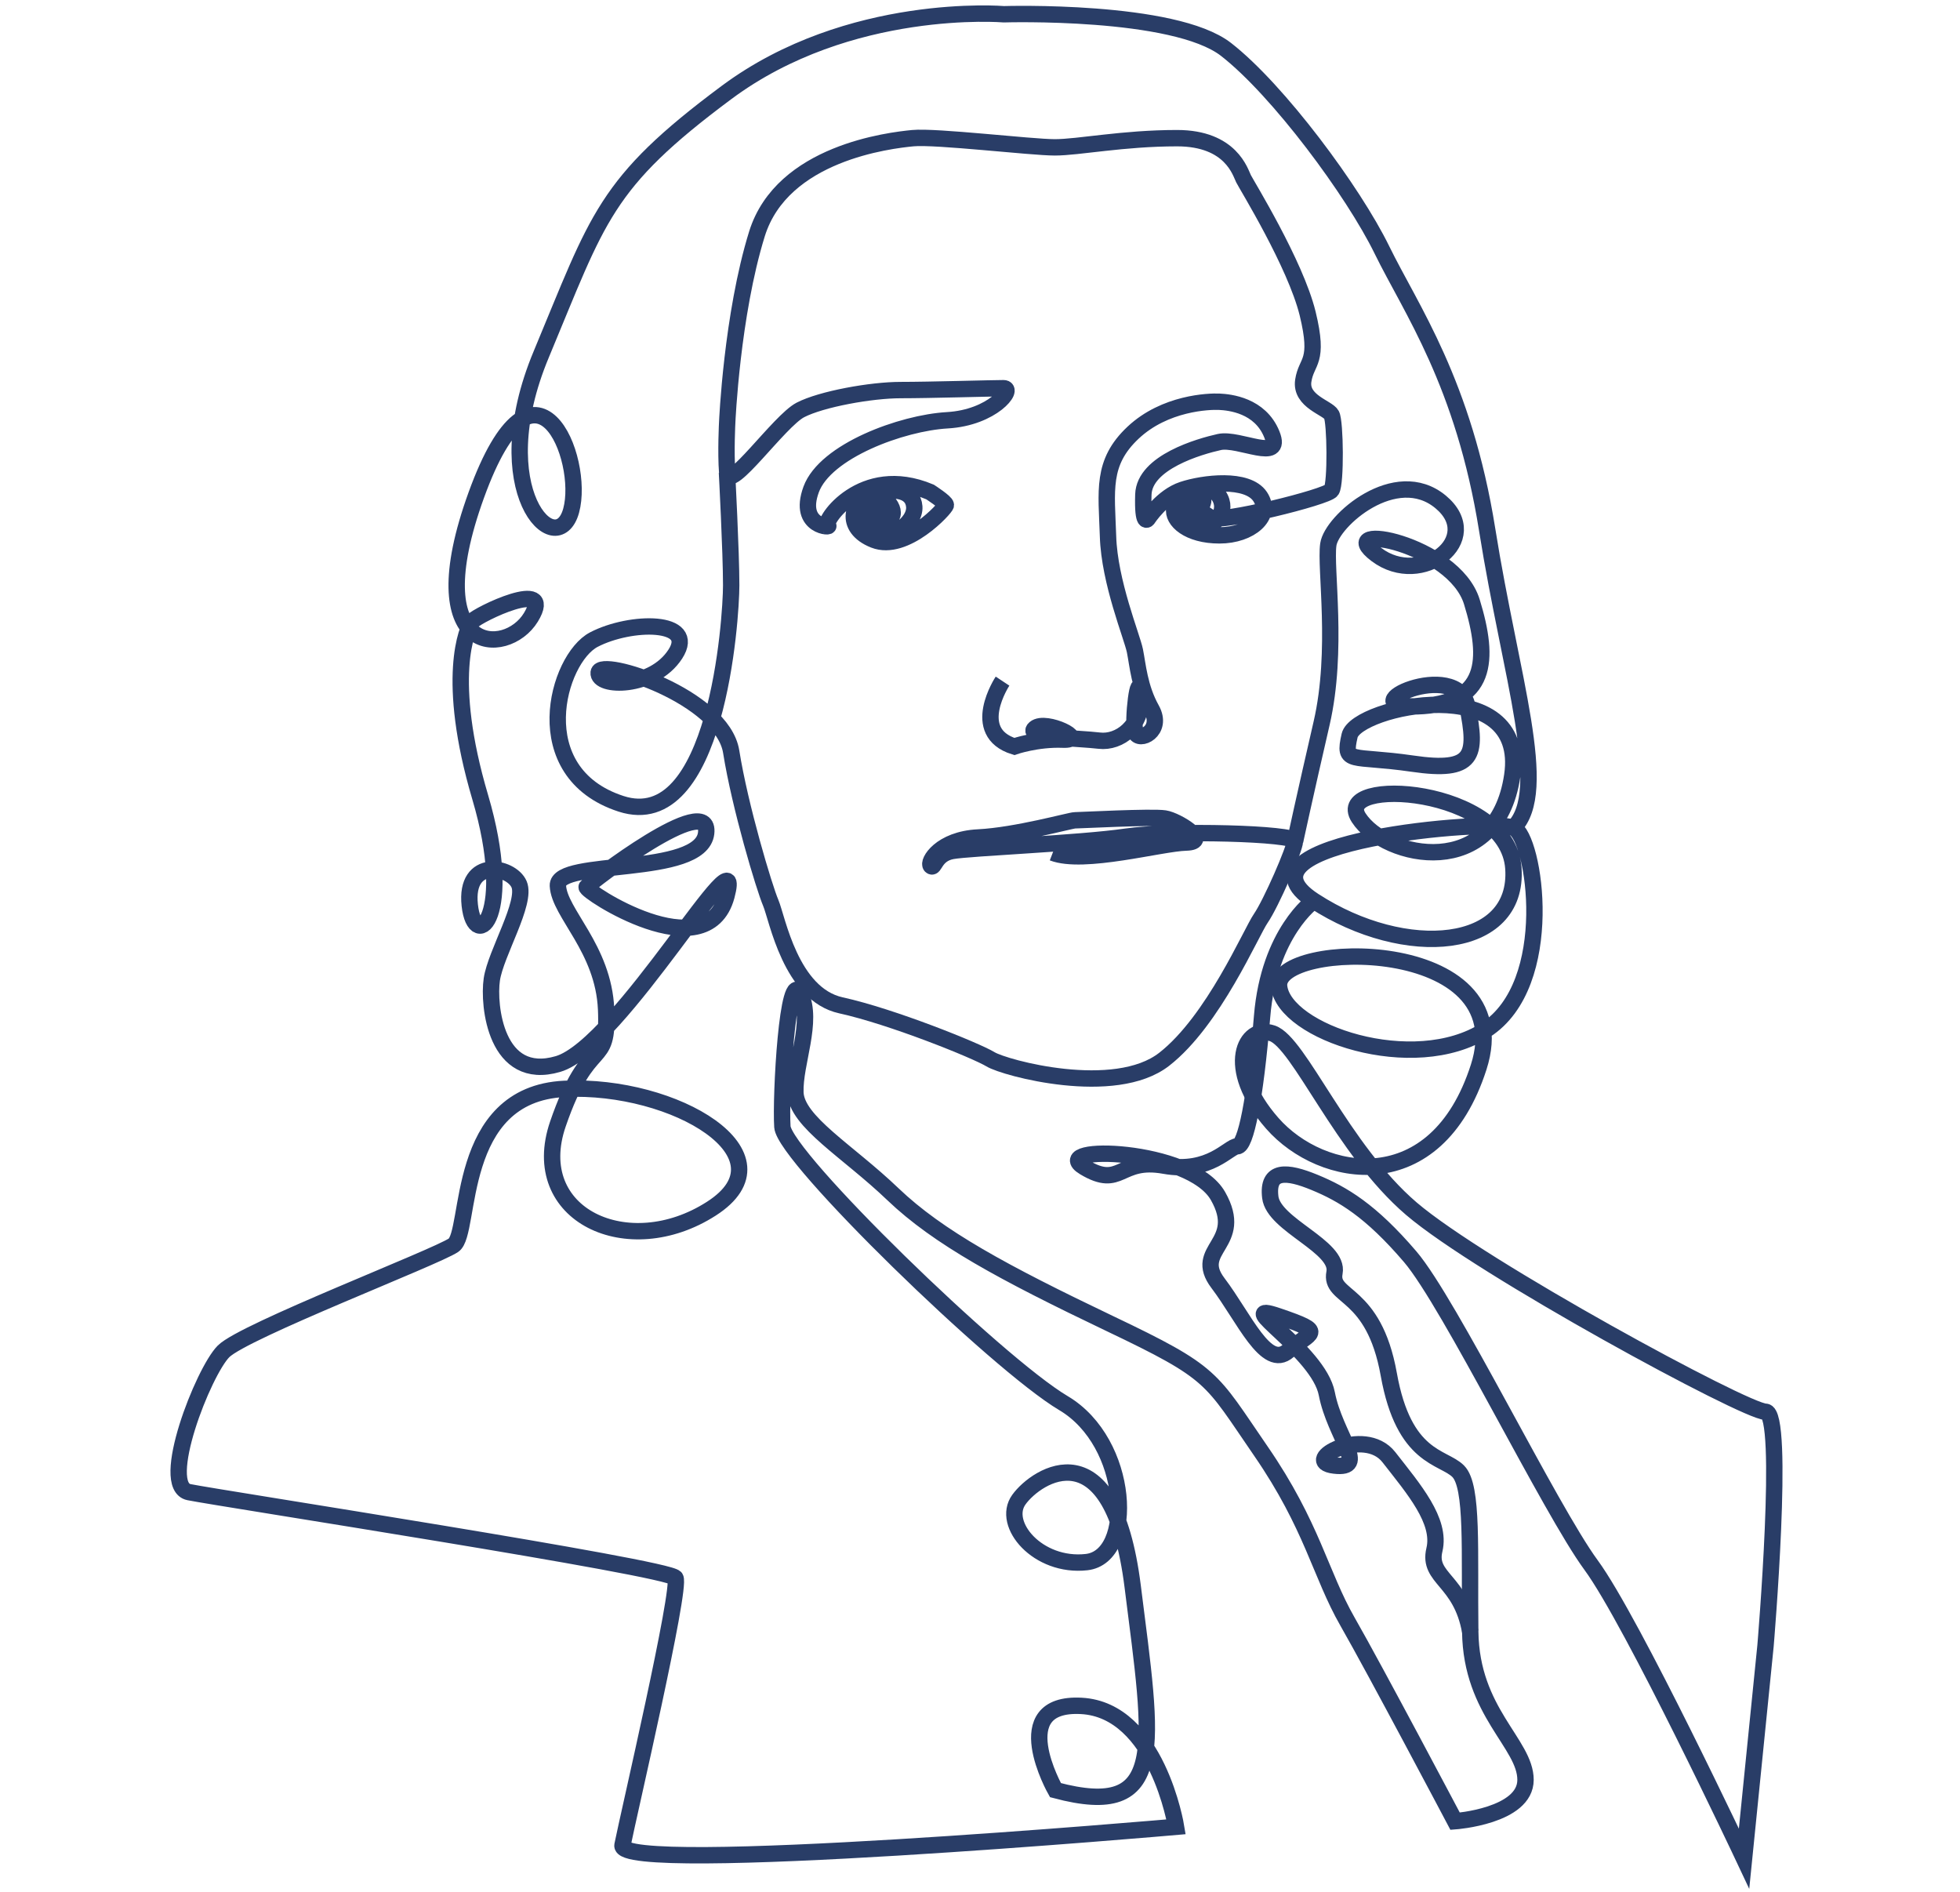 <svg width="144" height="139" viewBox="0 0 144 139" fill="none" xmlns="http://www.w3.org/2000/svg">
<path d="M73.656 50.036C73.656 50.036 71.169 53.788 74.521 54.838C74.521 54.838 76.178 54.263 78.082 54.336C79.994 54.409 76.825 52.821 76.032 53.505C75.24 54.19 79.284 54.227 80.759 54.409C82.225 54.592 83.956 53.323 83.81 51.123C83.664 48.922 83.163 53.031 83.418 53.798C83.674 54.555 85.495 53.697 84.602 52.1C83.71 50.502 83.591 48.849 83.382 47.809C83.173 46.768 81.506 42.76 81.406 39.401C81.296 36.041 80.905 33.987 83.245 31.787C85.586 29.586 88.828 29.477 89.584 29.513C90.34 29.55 92.571 29.769 93.436 31.896C94.302 34.023 91.023 32.152 89.584 32.471C88.145 32.791 84.074 33.95 84.001 36.333C83.928 38.716 84.329 38.104 84.329 38.104C84.329 38.104 85.376 36.479 86.888 35.977C88.4 35.475 91.642 35.073 92.58 36.479C93.518 37.885 91.861 39.328 89.593 39.328C87.326 39.328 86.105 38.241 86.278 37.346C86.46 36.443 88.4 35.11 89.375 36.196C90.349 37.282 89.484 38.615 88.4 38.615C87.316 38.615 86.897 37.483 87.18 36.771C87.462 36.059 88.509 36.196 88.4 36.808C88.291 37.419 87.681 37.931 87.426 37.346C87.171 36.771 88.254 37.602 88.938 38.031C89.621 38.46 97.507 36.516 97.826 36.013C98.154 35.511 98.109 30.992 97.826 30.472C97.544 29.951 95.522 29.486 95.75 27.97C95.977 26.455 96.961 26.674 96.069 23.022C95.167 19.37 91.579 13.573 91.36 13.126C91.132 12.679 90.458 10.15 86.478 10.15C82.499 10.15 79.238 10.825 77.499 10.825C75.759 10.825 68.747 9.985 67.062 10.15C65.377 10.314 57.472 11.218 55.614 17.179C53.765 23.141 53.428 31.011 53.428 31.011C53.428 31.011 53.31 33.22 53.428 34.726C53.547 36.233 57.253 30.919 58.801 30.116C60.35 29.312 64.011 28.655 66.169 28.655C68.328 28.655 72.881 28.518 73.728 28.518C74.575 28.518 72.927 30.682 69.594 30.874C66.26 31.065 60.632 33.129 59.594 35.959C58.565 38.78 61.233 38.78 60.814 38.597C60.395 38.405 63.291 34.023 68.328 36.141C68.328 36.141 69.493 36.89 69.493 37.1C69.493 37.31 66.515 40.569 64.22 39.665C61.925 38.761 62.581 36.735 64.129 36.26C65.677 35.785 67.08 35.995 67.171 37.218C67.262 38.442 65.35 39.939 63.628 38.953C61.907 37.967 63.838 36.114 64.758 36.534C65.677 36.954 66.215 38.533 64.248 38.241C63.719 38.159 63.455 37.967 63.364 37.748C63.1 37.136 64.093 36.278 64.403 36.78C64.821 37.465 64.758 37.648 64.375 37.739C63.984 37.83 64.566 37.328 65.495 37.264" stroke="#293D67" stroke-width="1.203" stroke-miterlimit="10"/>
<path d="M53.41 34.708C53.41 34.708 53.72 40.532 53.72 42.997C53.72 45.462 52.663 61.338 45.623 59.047C38.583 56.755 40.933 48.393 43.629 46.987C46.325 45.581 51.252 45.526 49.612 48.055C47.973 50.584 43.866 50.52 43.984 49.406C44.102 48.292 53.073 51.168 53.72 55.221C54.366 59.275 56.142 65.191 56.625 66.323C57.108 67.455 58.082 73.042 61.789 73.855C65.504 74.667 71.725 77.178 72.772 77.817C73.82 78.456 81.898 80.647 85.531 77.817C89.165 74.987 91.906 68.505 92.635 67.455C93.364 66.405 95.14 62.352 95.14 61.785C95.14 61.219 86.096 60.973 82.708 61.466C79.32 61.959 71.242 62.279 69.949 62.516C68.656 62.762 68.665 63.885 68.391 63.611C68.118 63.337 69.084 61.658 71.871 61.521C74.657 61.384 78.646 60.261 78.974 60.261C79.302 60.261 84.639 59.978 85.568 60.124C86.497 60.261 89.001 61.849 87.143 61.895C85.285 61.941 79.621 63.52 77.344 62.644" stroke="#293D67" stroke-width="1.203" stroke-miterlimit="10"/>
<path d="M95.149 61.795C95.149 61.795 95.859 58.499 97.098 53.131C98.336 47.763 97.344 41.737 97.59 40.003C97.835 38.268 102.535 34.142 105.832 36.862C109.128 39.592 104.429 43.225 101.132 40.742C97.835 38.268 106.815 39.921 108.136 44.212C109.456 48.502 109.292 51.725 104.101 51.889C98.91 52.054 107.07 48.256 107.808 51.889C108.546 55.523 108.3 56.764 103.773 56.098C99.238 55.441 98.664 56.18 99.156 54.035C99.648 51.889 112.252 49.178 111.105 56.974C109.957 64.771 101.797 63.118 99.821 60.069C97.844 57.011 110.768 57.76 111.187 63.785C111.606 69.81 103.282 70.559 96.533 66.177C89.785 61.795 109.648 60.151 111.205 60.809C112.762 61.466 114.411 72.294 109.138 75.672C103.864 79.059 94.311 75.836 93.974 72.449C93.637 69.062 111.77 68.651 108.637 78.392C105.504 88.142 97.098 86.654 93.473 82.519C89.848 78.392 91.497 75.252 93.473 75.909C95.449 76.566 98.582 84.418 103.691 88.791C108.801 93.164 128.254 103.708 129.711 103.708C131.168 103.708 129.711 120.908 129.711 120.908L128.135 136.538C128.135 136.538 119.921 119.091 116.897 114.974C113.873 110.856 106.506 95.711 103.6 92.314C100.695 88.918 98.646 87.713 96.588 86.864C94.529 86.015 93.081 85.897 93.327 87.951C93.573 90.005 98.418 91.566 98.045 93.492C97.671 95.418 100.923 94.752 102.034 100.969C103.145 107.186 106.023 106.967 107.134 108.081C108.245 109.195 107.944 113.933 108.017 119.858C108.09 125.783 112.079 128.084 112.079 130.75C112.079 133.415 106.906 133.79 106.906 133.79C106.906 133.79 100.996 122.606 99.001 119.128C97.007 115.649 96.415 112.089 92.644 106.611C88.874 101.134 89.247 100.905 81.488 97.208C73.728 93.501 68.929 90.909 65.605 87.731C62.281 84.545 58.51 82.4 58.437 80.254C58.364 78.109 59.767 75.069 58.811 72.997C57.855 70.924 57.335 80.556 57.481 82.774C57.627 84.993 73.255 100.184 78.136 103.078C83.018 105.972 83.409 114.353 79.83 114.755C76.251 115.156 73.555 111.961 74.858 110.163C76.151 108.364 81.725 104.676 83.218 116.544C84.712 128.422 85.805 133.707 77.544 131.507C77.544 131.507 73.865 125.025 79.439 125.317C85.012 125.61 86.406 134.2 86.406 134.2C86.406 134.2 45.286 137.797 45.733 135.552C46.179 133.306 50.068 116.663 49.621 115.914C49.175 115.166 16.125 110.071 13.884 109.615C11.644 109.168 14.932 100.768 16.425 99.271C17.919 97.774 31.981 92.378 33.319 91.475C34.667 90.571 33.365 80.373 41.48 79.99C49.594 79.606 58.374 84.874 52.263 88.791C46.152 92.716 38.693 89.265 40.988 82.573C43.283 75.882 44.722 78.648 44.531 74.156C44.339 69.664 41.079 67.072 40.988 65.063C40.897 63.055 51.498 64.442 51.88 61.211C52.263 57.979 43.292 64.871 43.101 65.154C42.909 65.437 51.898 71.308 53.374 65.821C54.84 60.334 45.569 76.822 40.997 78.164C36.425 79.506 35.851 73.855 36.134 71.947C36.416 70.029 38.711 66.305 38.137 64.963C37.563 63.621 34.13 62.954 34.513 66.496C34.895 70.039 37.855 67.263 35.278 58.554C32.7 49.844 34.321 46.11 34.704 45.636C35.086 45.161 40.815 42.386 39.002 45.353C37.19 48.32 30.697 48.219 34.995 36.36C39.294 24.501 43.01 33.685 41.962 37.511C40.915 41.336 35.569 36.077 39.767 26.026C43.966 15.974 44.367 13.491 53.383 6.79C62.399 0.089 73.756 1.047 73.756 1.047C73.756 1.047 86.26 0.664 90.076 3.631C93.892 6.598 99.429 14.057 101.533 18.366C103.637 22.675 107.544 28.125 109.265 38.935C110.986 49.744 113.892 58.106 111.214 60.791" stroke="#293D67" stroke-width="1.203" stroke-miterlimit="10"/>
<path d="M96.515 66.177C96.515 66.177 93.236 68.487 92.726 74.659C92.216 80.83 91.515 84.208 90.905 84.208C90.294 84.208 88.883 86.235 85.531 85.632C82.18 85.029 82.389 87.385 79.657 85.742C76.925 84.098 87.462 84.308 89.484 87.86C91.506 91.411 87.562 91.721 89.484 94.259C91.406 96.797 93.027 100.659 94.648 99.235C96.269 97.811 97.553 97.93 93.937 96.697C90.322 95.455 96.879 99.235 97.48 102.385C98.09 105.534 100.595 107.972 98.026 107.661C95.458 107.36 100.221 104.713 102.043 107.05C103.864 109.387 105.895 111.724 105.385 113.851C104.875 115.987 107.343 116.051 108.017 119.877" stroke="#293D67" stroke-width="1.203" stroke-miterlimit="10"/>
</svg>
